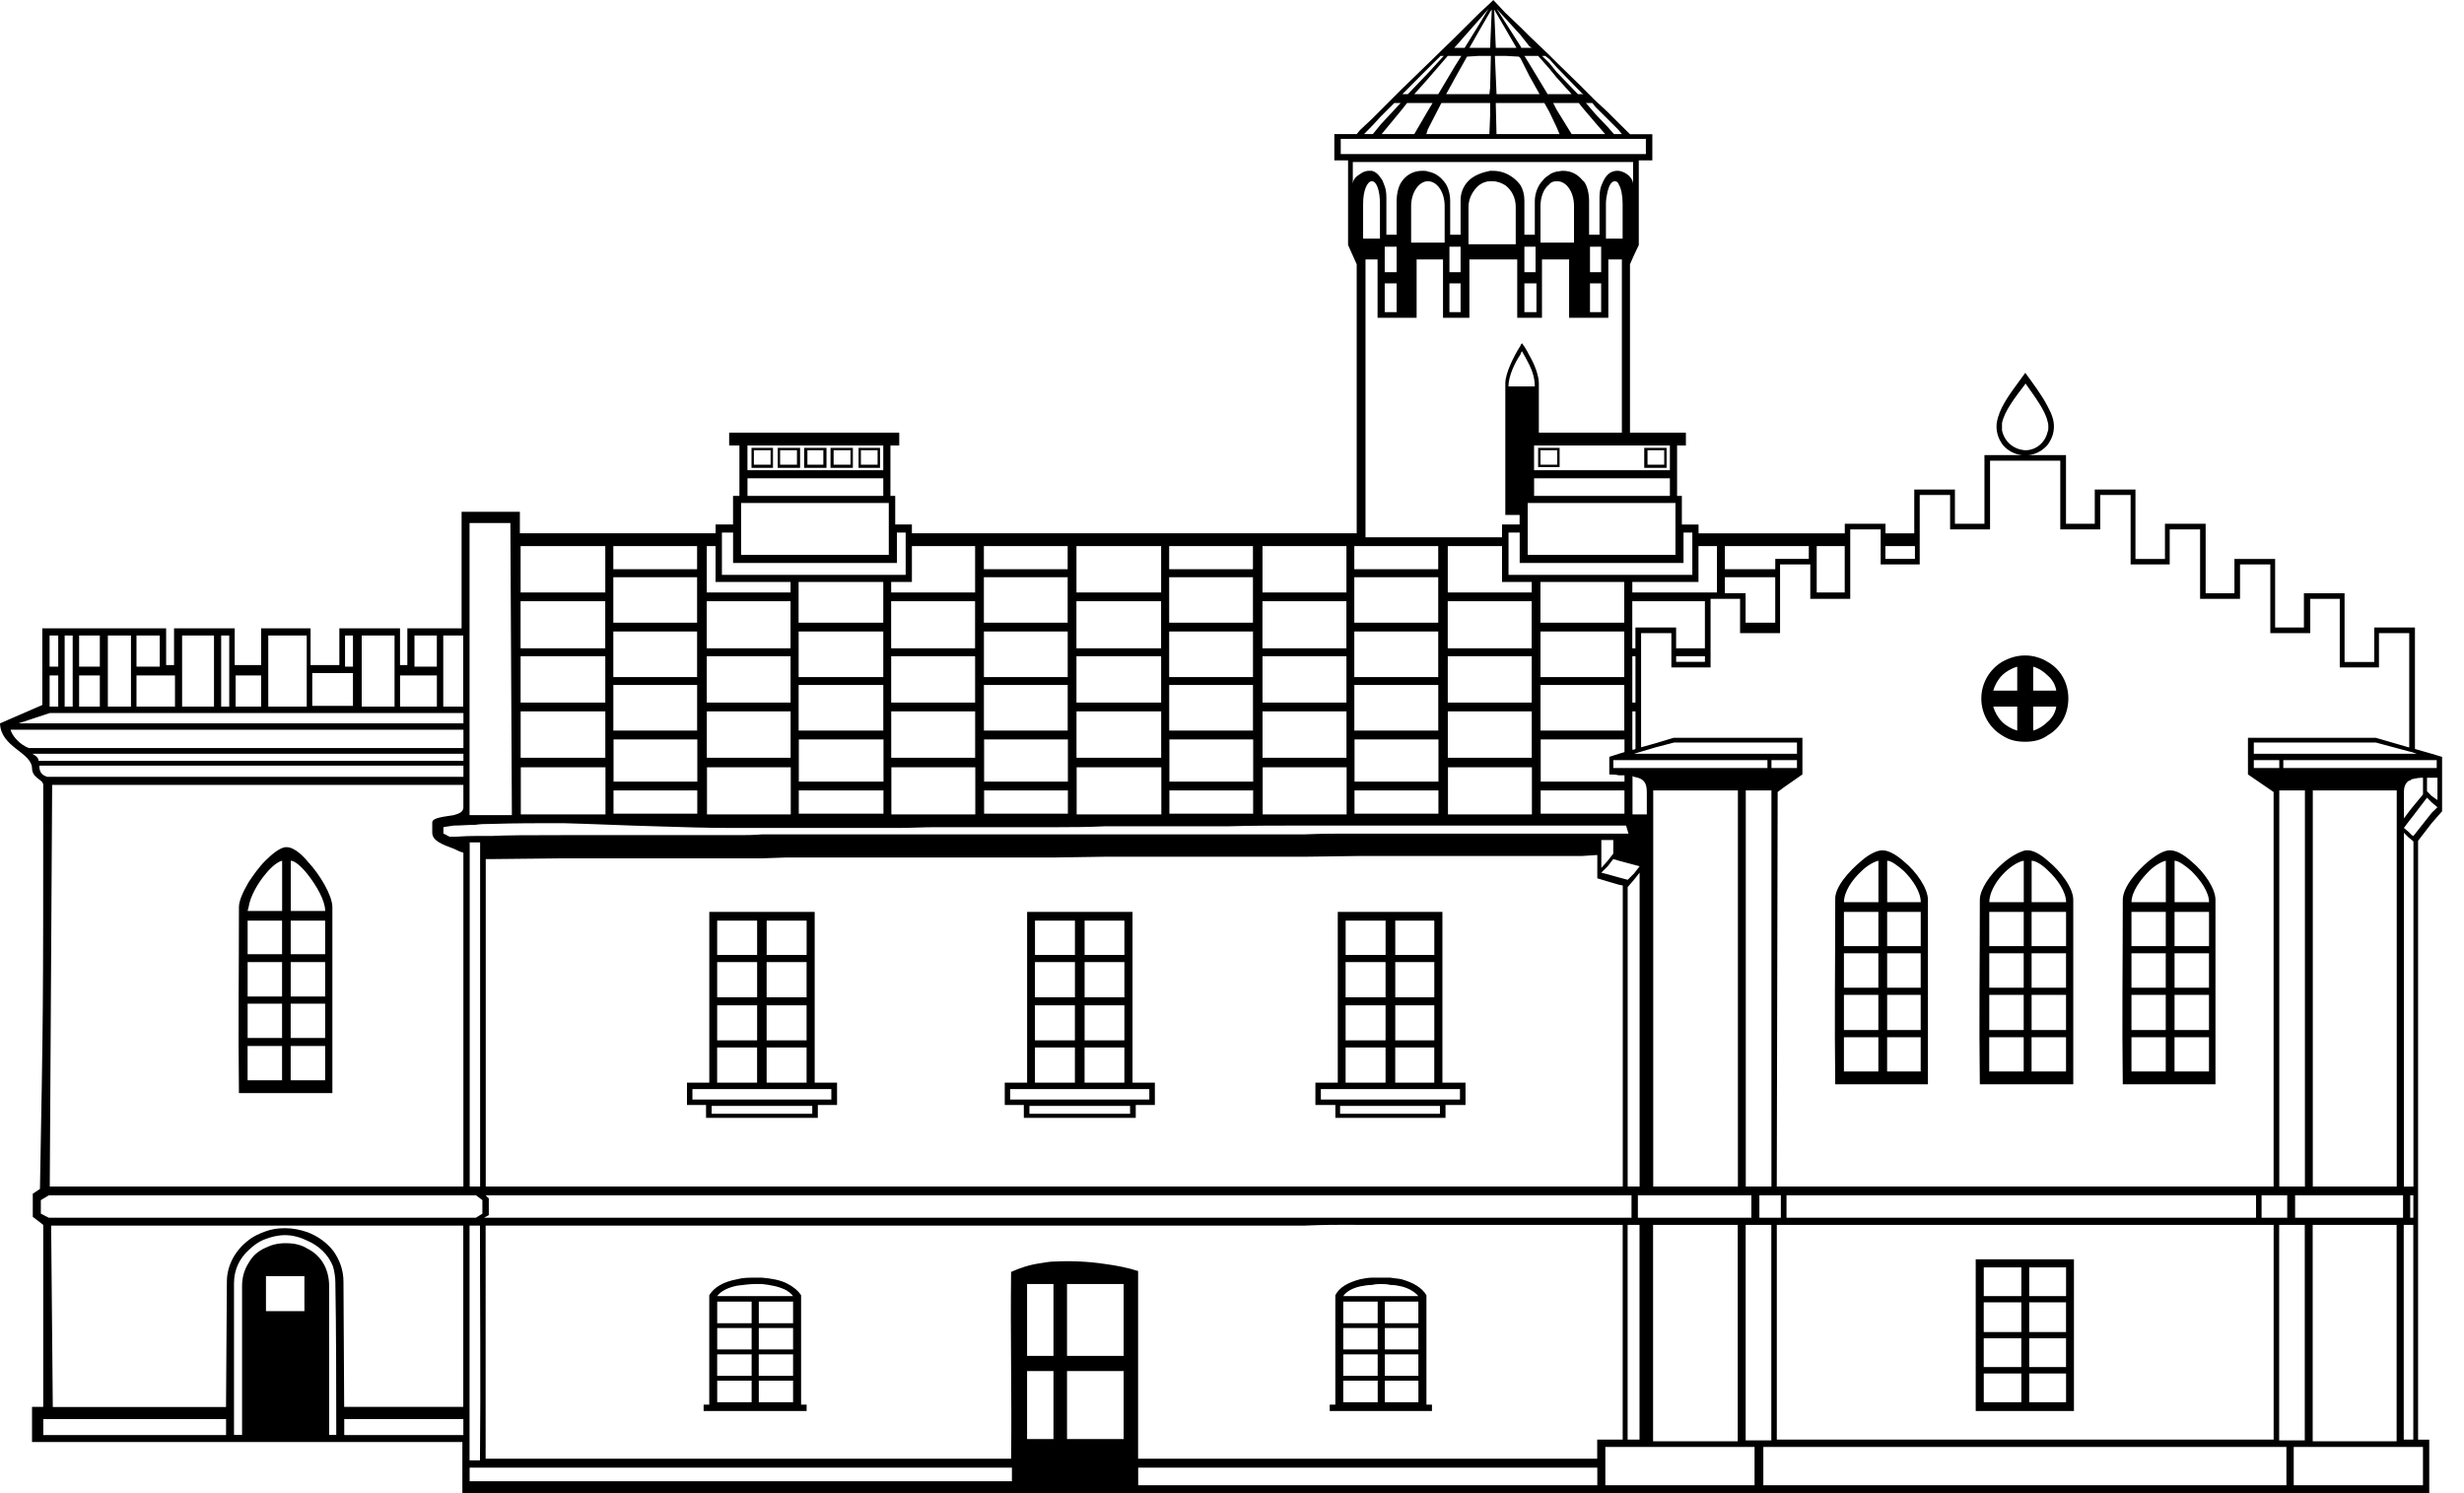 <svg width="66" height="40" viewBox="0 0 66 40" fill="none" xmlns="http://www.w3.org/2000/svg">
<path d="M40.002 0L39.914 0.084L39.614 0.363L38.971 1.002L38.245 1.709L37.538 2.396L37.239 2.695L36.983 2.951L36.748 3.186L36.428 3.486L36.34 3.593H35.741V4.296H36.109V6.564L36.34 7.079V14.286H34.931H32.879H29.585H28.255H27.872H25.005H24.426V14.05H24.063H23.979V13.284H23.851V11.934H24.063H24.087V11.591H24.063H23.272H22.546H21.839H21.068H20.405H19.743H19.531V11.934H19.743H19.806V13.284H19.743H19.635V14.05H19.168V14.286H17.563H15.079H13.925V13.711H13.155H12.727H12.364V16.833H12.149H11.402H10.911V17.816H10.823H10.715V16.833H10.116H9.35H9.09V17.816H8.918H8.319V16.833H8.236H7.637H7.102H6.994V17.816H6.654H6.287V16.833H6.032H5.305H4.662V17.816H4.45V16.833H3.955H3.592H3.189H2.394H1.839H1.456H1.133V18.886L0 19.378C0.021 20.019 0.837 20.148 0.858 20.575C0.858 20.853 1.158 20.877 1.158 21.026C1.158 27.251 1.156 27.124 1.07 31.851L0.878 31.979V32.597L1.158 32.813V37.688H0.858V38.63H1.457H1.841H2.396H3.19H3.593H3.957H5.306H6.033H6.656H7.103H7.638H8.237H8.92H9.351H10.117H10.824H11.403H12.15H12.385V40H12.729H13.156H15.081H17.564H19.744H20.407H21.07H21.84H22.547H23.273H24.064H25.006H27.873H28.256H29.586H32.88H34.932H36.43H36.749H36.984H37.24H37.539H38.246H38.973H39.616H39.915H40.322H40.73H40.965H41.5H41.692H42.375H42.738H43.062H43.361H43.764H44.343H45.413H47.102H47.402H47.789H49.051H49.861H50.995H53.626H54.249H54.848H57.563H58.697H60.921H61.392H63.061H64.514H64.598H65.069V38.567H64.77V32.813V31.787V22.524L65.133 22.053L65.413 21.733V20.747V20.276L65.133 20.192L64.686 20.064V16.81H64.598H64.514H63.596V17.733H63.061H62.801V15.892H61.883H61.712V16.81H61.392H60.941V14.974H60.921H59.851V15.892H59.08V14.031H58.697H57.99V14.974H57.563H57.2V13.113H56.11V14.031H55.339V12.191H54.848H54.333C54.547 12.169 54.72 12.065 54.848 11.915C54.955 11.766 55.016 11.613 55.016 11.42C55.016 11.249 54.955 11.082 54.848 10.889C54.698 10.59 54.463 10.286 54.249 9.987C54.035 10.286 53.776 10.61 53.626 10.909C53.541 11.08 53.478 11.271 53.478 11.42C53.478 11.613 53.541 11.763 53.626 11.891C53.755 12.062 53.947 12.169 54.161 12.191H53.626H53.155V14.031H52.364V13.113H51.275V14.287H50.995H50.504V14.031H49.861H49.414V14.287H49.051H47.789H47.402H47.102H45.497V14.051H45.413H45.05V13.285H44.922V11.935H45.158V11.592H44.343H43.764H43.66V7.08L43.764 6.845L43.896 6.565V4.297H44.259V3.595H43.764H43.66L43.359 3.296L43.059 2.997L42.735 2.697L42.373 2.334L41.69 1.667L41.498 1.475L40.963 0.964L40.727 0.729L40.32 0.341L40.001 0.002L40.002 0ZM39.87 0.236L39.614 0.663L39.231 1.282H38.971H38.952L38.971 1.262L39.614 0.535L39.87 0.236V0.236ZM40.086 0.236L40.321 0.491L40.728 0.938L40.964 1.238L41.028 1.282H40.964H40.748L40.728 1.238L40.321 0.599L40.087 0.236L40.086 0.236ZM39.958 0.256L39.914 1.282H39.614H39.359L39.614 0.834L39.913 0.319L39.957 0.256L39.958 0.256ZM40.022 0.256L40.321 0.767L40.62 1.282H40.321H40.066L40.022 0.256L40.022 0.256ZM38.588 1.497H38.672L38.245 1.964L37.71 2.523H37.562L38.245 1.837L38.588 1.497H38.588ZM38.78 1.497H38.971H39.143L38.971 1.773L38.524 2.523H38.245H37.882L38.245 2.116L38.78 1.497V1.497ZM39.614 1.497H39.914H39.934L39.914 2.352L39.894 2.523H39.614H38.971H38.736L38.971 2.096L39.295 1.517L39.614 1.497L39.614 1.497ZM40.042 1.497H40.321L40.684 1.517L40.728 1.561L40.964 2.032L41.239 2.523H40.964H40.728H40.321H40.086L40.042 1.497V1.497ZM40.832 1.497H40.964H41.2L41.499 1.837L41.691 2.072L42.098 2.523H41.691H41.499H41.455L40.964 1.709L40.832 1.497H40.832ZM41.303 1.497H41.391L41.499 1.581L41.691 1.797L42.373 2.499L42.418 2.523H42.374H42.266L41.691 1.925L41.5 1.689L41.304 1.497L41.303 1.497ZM37.346 2.759H37.518L37.239 3.058L36.983 3.334L36.772 3.593H36.748H36.536L36.748 3.378L36.983 3.122L37.239 2.867L37.346 2.759L37.346 2.759ZM37.69 2.759H38.245H38.373L38.245 2.971L37.882 3.593H37.538H37.239H37.007L37.239 3.314L37.538 2.951L37.69 2.759V2.759ZM38.608 2.759H38.971H39.614H39.914V3.098L39.894 3.593H39.614H38.971H38.245H38.205L38.245 3.466L38.608 2.759H38.608ZM40.065 2.759H40.321H40.728H40.964H41.367L41.499 2.995L41.691 3.398L41.774 3.593H41.691H41.499H40.964H40.728H40.321H40.085L40.065 2.759H40.065ZM41.603 2.759H41.691H42.289L42.373 2.867L42.737 3.294L42.996 3.593H42.737H42.373H42.098L41.691 2.931L41.603 2.759L41.603 2.759ZM42.481 2.759H42.653L42.737 2.867L43.06 3.186L43.359 3.486L43.443 3.593H43.359H43.232L43.06 3.398L42.737 3.058L42.481 2.759L42.481 2.759ZM35.913 3.721H36.428H36.748H36.983H37.239H37.538H38.245H38.971H39.614H39.914H40.321H40.728H40.964H41.499H41.691H42.373H42.737H43.06H43.359H43.763H44.086V4.128H43.763H43.359H43.06H42.737H42.373H41.691H41.499H40.964H40.728H40.321H39.914H39.614H38.971H38.245H37.538H37.239H36.983H36.748H36.428H35.913V3.721ZM36.236 4.34H36.428H36.748H36.983H37.239H37.538H38.245H38.971H39.614H39.914H40.321H40.728H40.964H41.499H41.691H42.373H42.737H43.06H43.359H43.743V4.939C43.743 4.747 43.531 4.597 43.359 4.576H43.316C43.209 4.576 43.124 4.619 43.06 4.683C42.996 4.748 42.951 4.832 42.908 4.939C42.865 5.025 42.844 5.154 42.844 5.282V6.289H42.737H42.565V5.39C42.565 5.198 42.523 5.003 42.437 4.875L42.373 4.811C42.245 4.662 42.076 4.576 41.862 4.576C41.798 4.576 41.755 4.596 41.691 4.596C41.626 4.617 41.542 4.641 41.499 4.683C41.435 4.726 41.37 4.767 41.327 4.831C41.199 4.96 41.111 5.176 41.111 5.39V6.289H40.964H40.832V5.366C40.832 5.216 40.792 5.07 40.728 4.963C40.621 4.813 40.471 4.704 40.321 4.64C40.214 4.597 40.106 4.576 39.978 4.576H39.914C39.807 4.597 39.721 4.621 39.614 4.664C39.336 4.77 39.123 5.024 39.123 5.366V6.289H38.971H38.844V5.39C38.844 5.176 38.78 4.96 38.652 4.831C38.545 4.703 38.395 4.617 38.245 4.596C38.202 4.574 38.161 4.576 38.097 4.576C37.862 4.576 37.666 4.683 37.538 4.875C37.453 5.003 37.41 5.198 37.41 5.39V6.289H37.239H37.135V5.282C37.135 5.154 37.114 5.025 37.071 4.939C37.05 4.875 37.026 4.81 36.983 4.767C36.919 4.66 36.833 4.597 36.748 4.576H36.664C36.599 4.576 36.514 4.599 36.428 4.664C36.321 4.728 36.236 4.811 36.236 4.939V4.34L36.236 4.34ZM36.748 4.855C36.876 4.855 36.963 5.112 36.963 5.454V6.392H36.748H36.512V5.454C36.512 5.112 36.619 4.855 36.747 4.855L36.748 4.855ZM38.245 4.855C38.502 4.855 38.696 5.154 38.696 5.518V6.5H38.245H37.798V5.518C37.798 5.154 38.01 4.855 38.245 4.855ZM39.914 4.855H39.978C40.106 4.855 40.214 4.899 40.321 4.963C40.492 5.091 40.6 5.303 40.6 5.538V6.544H40.321H39.914H39.614H39.335V5.538C39.335 5.303 39.465 5.091 39.614 4.963C39.7 4.899 39.807 4.855 39.914 4.855L39.914 4.855ZM41.69 4.855H41.71C41.967 4.855 42.161 5.154 42.161 5.518V6.5H41.69H41.499H41.263V5.518C41.263 5.283 41.349 5.046 41.499 4.939C41.542 4.875 41.626 4.855 41.69 4.855L41.69 4.855ZM43.252 4.855C43.294 4.855 43.338 4.875 43.359 4.939C43.424 5.046 43.463 5.24 43.463 5.454V6.392H43.359H43.06H43.016V5.454C43.016 5.347 43.039 5.216 43.06 5.131C43.103 4.96 43.166 4.855 43.252 4.855L43.252 4.855ZM37.091 6.608H37.239H37.41V7.291H37.239H37.091V6.608ZM38.824 6.608H38.971H39.123V7.291H38.971H38.824V6.608ZM40.832 6.608H40.964H41.131V7.291H40.964H40.832V6.608ZM42.589 6.608H42.736H42.888V7.291H42.736H42.589V6.608ZM36.576 6.951H36.748H36.899V8.513H36.983H37.239H37.538H37.945V6.951H38.245H38.652V8.513H38.971H39.359V6.951H39.614H39.914H40.321H40.64V8.513H40.728H40.964H41.303V6.951H41.499H41.691H42.03V8.513H42.373H42.737H43.06H43.08V6.951H43.359H43.443V11.591H43.359H43.06H42.737H42.373H41.69H41.499H41.219V10.265C41.219 10.073 41.114 9.775 40.964 9.519C40.9 9.39 40.832 9.281 40.768 9.195C40.747 9.217 40.728 9.238 40.728 9.259C40.536 9.559 40.321 10.009 40.321 10.265V13.795H40.704V14.05H40.321H40.233V14.394H39.914H39.614H38.971H38.245H37.538H37.239H36.983H36.747H36.576V6.951L36.576 6.951ZM37.091 7.59H37.239H37.41V8.361H37.239H37.091V7.59V7.59ZM38.824 7.59H38.971H39.123V8.361H38.971H38.824V7.59V7.59ZM40.832 7.59H40.964H41.155V8.361H40.964H40.832V7.59V7.59ZM42.589 7.59H42.736H42.888V8.361H42.736H42.589V7.59V7.59ZM40.768 9.411C40.832 9.518 40.9 9.646 40.964 9.774C41.049 9.945 41.111 10.139 41.111 10.353H40.964H40.728H40.405C40.405 10.075 40.578 9.709 40.728 9.495C40.728 9.473 40.747 9.432 40.768 9.411L40.768 9.411ZM54.248 10.265C54.504 10.629 54.782 10.992 54.846 11.291C54.868 11.356 54.866 11.4 54.866 11.443C54.866 11.486 54.868 11.528 54.846 11.571C54.782 11.849 54.547 12.062 54.248 12.062C53.927 12.041 53.689 11.826 53.625 11.527V11.443V11.335C53.689 11.015 53.969 10.653 54.248 10.289V10.265ZM20.021 11.934H20.404H21.067H21.838H22.545H23.271H23.659V12.597H23.271H22.545H21.838H21.067H20.404H20.021V11.934ZM41.091 11.934H41.499H41.69H42.373H42.736H43.06H43.359H43.763H44.341H44.729V12.597H44.341H43.763H43.359H43.06H42.736H42.373H41.69H41.499H41.091V11.934ZM20.13 11.998V12.533H20.405H20.705V11.998H20.405H20.13ZM20.832 11.998V12.533H21.068H21.431V11.998H21.068H20.832ZM21.539 11.998V12.533H21.839H22.138V11.998H21.839H21.539ZM22.246 11.998V12.533H22.545H22.845V11.998H22.545H22.246ZM22.997 11.998V12.533H23.272H23.572V11.998H23.272H22.997ZM41.2 11.998V12.513H41.499H41.691H41.775V11.998H41.691H41.499H41.2ZM44.042 11.998V12.533H44.342H44.641V11.998H44.342H44.042ZM20.193 12.062H20.405H20.641V12.449H20.405H20.193V12.062ZM20.896 12.062H21.068H21.347V12.449H21.068H20.896V12.062ZM21.627 12.062H21.838H22.054V12.449H21.838H21.627V12.062ZM22.329 12.062H22.545H22.781V12.449H22.545H22.329V12.062ZM23.06 12.062H23.272H23.507V12.449H23.272H23.06V12.062ZM41.263 12.062H41.499H41.69H41.71V12.449H41.69H41.499H41.263V12.062ZM44.13 12.062H44.342H44.577V12.449H44.342H44.13V12.062ZM53.305 12.341H53.625H54.248H54.846H55.186V14.182H56.256V13.26H57.07V15.12H57.562H58.117V14.182H58.696H58.931V16.043H60.001V15.12H60.812V16.961H60.919H61.391H61.882V16.043H62.672V17.879H63.059H63.722V16.961H64.513H64.533V20.019H64.513L63.635 19.764H63.059H61.391H60.919H60.213V20.746L60.9 21.217V31.786H58.696H57.562H54.847H54.248H53.625H50.993H49.86H49.049H47.787H47.592L47.616 21.217L47.787 21.089L48.279 20.746V19.764H47.787H47.4H47.101H45.412H44.833L44.342 19.912L43.958 20.019V16.961H44.342H44.769V17.879H45.412H45.819V16.043H46.609V16.961H47.101H47.4H47.68V15.12H47.787H48.49V16.043H49.049H49.56V14.182H49.86H50.375V15.12H50.993H51.421V13.26H52.235V14.182H53.305V12.341L53.305 12.341ZM20.022 12.813H20.405H21.068H21.838H22.545H23.272H23.659V13.284H23.272H22.545H21.838H21.068H20.405H20.022V12.813ZM41.092 12.813H41.499H41.691H42.374H42.737H43.06H43.36H43.763H44.342H44.729V13.284H44.342H43.763H43.36H43.06H42.737H42.374H41.691H41.499H41.092V12.813ZM19.851 13.475H20.406H21.068H21.839H22.546H23.272H23.807V14.865H23.272H22.546H21.839H21.068H20.406H19.851V13.475ZM40.921 13.475H40.965H41.5H41.691H42.374H42.737H43.061H43.36H43.764H44.343H44.878V14.865H44.343H43.764H43.36H43.061H42.737H42.374H41.691H41.5H40.965H40.921V13.475ZM12.577 14.011H12.729H13.156H13.671L13.711 21.836H13.156H12.729H12.577V14.011H12.577ZM19.337 14.266H19.636V15.081H19.744H20.407H21.069H21.84H22.547H23.273H24.024V14.266H24.064H24.259V15.4H24.064H23.273H22.547H21.84H21.069H20.407H19.744H19.337V14.266H19.337ZM40.407 14.266H40.706V15.081H40.73H40.966H41.501H41.692H42.375H42.738H43.062H43.361H43.764H44.343H45.094V14.266H45.33V15.4H44.343H43.764H43.361H43.062H42.738H42.375H41.692H41.501H40.966H40.73H40.407V14.266H40.407ZM13.945 14.629H15.079H16.213V15.871H15.079H13.945V14.629ZM16.428 14.629H17.562H18.672V15.248H17.562H16.428V14.629ZM18.932 14.629H19.167V15.591H19.742H20.405H21.068H21.176V15.871H21.068H20.405H19.742H18.932V14.629V14.629ZM24.426 14.629H25.005H26.119V15.871H25.005H24.062H23.871V15.591H24.062H24.426V14.629V14.629ZM26.354 14.629H27.872H28.255H28.598V15.248H28.255H27.872H26.354V14.629ZM28.834 14.629H29.584H31.102V15.871H29.584H28.834V14.629ZM31.317 14.629H32.879H33.561V15.248H32.879H31.317V14.629ZM33.817 14.629H34.931H36.065V15.871H34.931H33.817V14.629ZM36.276 14.629H36.428H36.747H36.983H37.238H37.538H38.245H38.524V15.248H38.245H37.538H37.238H36.983H36.747H36.428H36.276V14.629ZM38.78 14.629H38.971H39.614H39.914H40.233V15.591H40.321H40.728H40.964H41.028V15.871H40.964H40.728H40.321H39.914H39.614H38.971H38.78V14.629V14.629ZM45.495 14.629H45.99V15.871H45.411H44.342H43.763H43.723V15.591H43.763H44.342H45.411H45.495V14.629L45.495 14.629ZM46.202 14.629H47.1H47.4H47.787H48.45V14.972H47.787H47.552V15.248H47.4H47.1H46.202V14.629L46.202 14.629ZM48.662 14.629H49.049H49.412V15.871H49.049H48.662V14.629ZM50.502 14.629H50.993H51.293V14.972H50.993H50.502V14.629ZM16.428 15.463H17.562H18.672V16.681H17.562H16.428V15.463V15.463ZM26.354 15.463H27.871H28.254H28.598V16.681H28.254H27.871H26.354V15.463V15.463ZM31.317 15.463H32.878H33.561V16.681H32.878H31.317V15.463V15.463ZM36.276 15.463H36.428H36.747H36.983H37.238H37.538H38.244H38.524V16.681H38.244H37.538H37.238H36.983H36.747H36.428H36.276V15.463V15.463ZM46.202 15.463H47.1H47.4H47.551V16.681H47.4H47.1H46.757V15.891H46.609H46.202V15.463V15.463ZM21.391 15.591H21.838H22.544H23.271H23.659V16.681H23.271H22.544H21.838H21.391V15.591V15.591ZM41.262 15.591H41.498H41.69H42.372H42.736H43.059H43.358H43.506V16.681H43.358H43.059H42.736H42.372H41.69H41.498H41.262V15.591V15.591ZM13.944 16.106H15.078H16.212V17.368H15.078H13.944V16.106V16.106ZM18.931 16.106H19.742H20.405H21.067H21.175V17.368H21.067H20.405H19.742H18.931V16.106V16.106ZM23.87 16.106H24.062H25.004H26.118V17.368H25.004H24.062H23.87V16.106V16.106ZM28.833 16.106H29.584H31.101V17.368H29.584H28.833V16.106V16.106ZM33.816 16.106H34.93H36.064V17.368H34.93H33.816V16.106V16.106ZM38.779 16.106H38.971H39.614H39.913H40.32H40.728H40.963H41.027V17.368H40.963H40.728H40.32H39.913H39.614H38.971H38.779V16.106V16.106ZM43.722 16.106H43.762H44.341H45.411H45.667V17.368H45.411H44.896V16.809H44.341H43.806V17.368H43.762H43.722V16.106H43.722ZM16.428 16.917H17.562H18.672V18.139H17.562H16.428V16.917ZM21.392 16.917H21.839H22.545H23.272H23.659V18.139H23.272H22.545H21.839H21.392V16.917ZM26.355 16.917H27.872H28.255H28.599V18.139H28.255H27.872H26.355V16.917ZM31.317 16.917H32.879H33.562V18.139H32.879H31.317V16.917ZM36.276 16.917H36.428H36.748H36.983H37.239H37.538H38.245H38.524V18.139H38.245H37.538H37.239H36.983H36.748H36.428H36.276V16.917ZM41.263 16.917H41.499H41.691H42.373H42.737H43.06H43.36H43.507V18.139H43.36H43.06H42.737H42.373H41.691H41.499H41.263V16.917ZM1.328 17.024H1.456H1.56V17.859H1.456H1.328V17.024ZM1.732 17.024H1.839H1.947V18.929H1.839H1.732V17.024ZM2.119 17.024H2.394H2.674V17.859H2.394H2.119V17.024V17.024ZM2.889 17.024H3.189H3.508V18.929H3.189H2.889V17.024ZM3.656 17.024H3.956H4.279V17.859H3.956H3.656V17.024ZM4.878 17.024H5.305H5.732V18.929H5.305H4.878V17.024ZM5.924 17.024H6.032H6.14V18.929H6.032H5.924V17.024ZM7.186 17.024H7.637H8.216V18.929H7.637H7.186V17.024V17.024ZM9.242 17.024H9.35H9.454V17.859H9.35H9.242V17.024ZM9.689 17.024H10.116H10.568V18.929H10.116H9.689V17.024ZM11.102 17.024H11.402H11.701V17.859H11.402H11.102V17.024ZM11.873 17.024H12.149H12.408V18.929H12.149H11.873V17.024ZM54.248 17.559C54.013 17.559 53.818 17.624 53.626 17.731C53.305 17.924 53.071 18.286 53.071 18.713C53.071 19.141 53.305 19.507 53.626 19.7C53.818 19.828 54.013 19.871 54.248 19.871C54.462 19.871 54.676 19.828 54.847 19.7C55.19 19.507 55.402 19.141 55.402 18.713C55.402 18.286 55.19 17.924 54.847 17.731C54.676 17.624 54.462 17.559 54.248 17.559ZM13.945 17.579H15.079H16.213V18.821H15.079H13.945V17.579ZM18.932 17.579H19.743H20.406H21.069H21.176V18.821H21.069H20.406H19.743H18.932V17.579ZM23.871 17.579H24.063H25.005H26.119V18.821H25.005H24.063H23.871V17.579ZM28.834 17.579H29.585H31.102V18.821H29.585H28.834V17.579ZM33.817 17.579H34.931H36.065V18.821H34.931H33.817V17.579ZM38.78 17.579H38.972H39.615H39.914H40.322H40.729H40.964H41.028V18.821H40.964H40.729H40.322H39.914H39.615H38.972H38.78V17.579ZM43.723 17.579H43.763H43.807V18.821H43.763H43.723V17.579ZM44.897 17.579H45.412H45.668V17.731H45.412H44.897V17.579ZM54.033 17.859V18.502H53.625H53.39C53.432 18.352 53.518 18.201 53.625 18.095C53.732 17.988 53.883 17.902 54.033 17.859V17.859ZM54.46 17.859C54.61 17.902 54.74 17.988 54.847 18.095C54.975 18.201 55.057 18.352 55.079 18.502H54.847H54.46V17.859V17.859ZM8.364 18.031H8.919H9.35H9.454V18.909H9.35H8.919H8.364V18.031ZM1.329 18.095H1.457H1.56V18.929H1.457H1.329V18.095ZM2.119 18.095H2.395H2.674V18.929H2.395H2.119V18.095ZM3.656 18.095H3.956H4.687V18.929H3.956H3.656V18.095ZM6.312 18.095H6.655H6.994V18.929H6.655H6.312V18.095ZM10.716 18.095H10.823H11.402H11.702V18.929H11.402H10.823H10.716V18.095ZM16.429 18.35H17.563H18.673V19.572H17.563H16.429V18.35ZM21.392 18.35H21.839H22.546H23.273H23.66V19.572H23.273H22.546H21.839H21.392V18.35ZM26.355 18.35H27.872H28.256H28.599V19.572H28.256H27.872H26.355V18.35ZM31.318 18.35H32.88H33.562V19.572H32.88H31.318V18.35ZM36.277 18.35H36.429H36.748H36.984H37.239H37.539H38.246H38.525V19.572H38.246H37.539H37.239H36.984H36.748H36.429H36.277V18.35ZM41.264 18.35H41.5H41.691H42.374H42.737H43.061H43.36H43.508V19.572H43.36H43.061H42.737H42.374H41.691H41.5H41.264V18.35ZM53.39 18.929H53.626H54.033V19.572C53.883 19.529 53.733 19.443 53.626 19.336C53.519 19.229 53.433 19.079 53.39 18.929V18.929ZM54.46 18.929H54.847H55.079C55.057 19.079 54.976 19.229 54.847 19.336C54.74 19.443 54.61 19.529 54.46 19.572V18.929V18.929ZM13.946 19.057H15.08H16.214V20.299H15.08H13.946V19.057ZM18.933 19.057H19.744H20.406H21.069H21.177V20.299H21.069H20.406H19.744H18.933V19.057ZM23.872 19.057H24.064H25.006H26.12V20.299H25.006H24.064H23.872V19.057ZM28.835 19.057H29.586H31.103V20.299H29.586H28.835V19.057ZM33.818 19.057H34.932H36.066V20.299H34.932H33.818V19.057ZM38.781 19.057H38.973H39.615H39.915H40.322H40.73H40.965H41.029V20.299H40.965H40.73H40.322H39.915H39.615H38.973H38.781V19.057ZM43.724 19.057H43.764H43.808V20.063L43.764 20.083H43.724V19.057V19.057ZM1.333 19.102H1.461H1.844H2.399H3.194H3.597H3.961H5.31H6.037H6.66H7.107H7.642H8.241H8.924H9.355H10.121H10.828H11.407H12.154H12.413V19.377H12.154H11.407H10.828H10.121H9.355H8.924H8.241H7.642H7.107H6.66H6.037H5.31H3.961H3.597H3.194H2.399H1.844H1.461H0.499L1.333 19.102V19.102ZM0.283 19.549H1.461H1.844H2.399H3.194H3.597H3.961H5.31H6.037H6.66H7.107H7.642H8.241H8.924H9.355H10.121H10.828H11.407H12.154H12.413V20.04H12.154H11.407H10.828H10.121H9.355H8.924H8.241H7.642H7.107H6.66H6.037H5.31H3.961H3.597H3.194H2.399H1.844H1.461H0.774C0.539 19.954 0.326 19.72 0.283 19.549L0.283 19.549ZM16.434 19.808H17.568H18.678V20.938H17.568H16.434V19.808ZM21.397 19.808H21.845H22.551H23.278H23.665V20.938H23.278H22.551H21.845H21.397V19.808ZM26.36 19.808H27.878H28.261H28.604V20.938H28.261H27.878H26.36V19.808ZM31.323 19.808H32.885H33.567V20.938H32.885H31.323V19.808V19.808ZM36.282 19.808H36.434H36.754H36.989H37.245H37.544H38.251H38.53V20.938H38.251H37.544H37.245H36.989H36.754H36.434H36.282V19.808ZM41.269 19.808H41.505H41.696H42.379H42.742H43.066H43.365H43.513V20.148L43.365 20.192L43.106 20.275V20.747C43.191 20.747 43.28 20.749 43.365 20.77H43.513V20.938H43.365H43.066H42.742H42.379H41.696H41.505H41.269V19.808V19.808ZM44.839 19.892H45.418H47.107H47.406H47.793H48.133V20.192H47.793H47.406H47.107H45.418H44.348H43.769L44.348 20.02L44.839 19.892ZM60.37 19.892H60.925H61.396H63.065H63.64L64.519 20.128L64.602 20.148L64.734 20.192H64.602H64.519H63.065H61.396H60.925H60.37V19.892ZM0.862 20.192H1.461H1.845H2.4H3.194H3.598H3.961H5.31H6.037H6.66H7.107H7.642H8.241H8.924H9.355H10.122H10.828H11.407H12.154H12.413V20.383H12.154H11.407H10.828H10.122H9.355H8.924H8.241H7.642H7.107H6.66H6.037H5.31H3.961H3.598H3.194H2.4H1.845H1.461H1.034C1.034 20.298 0.948 20.234 0.862 20.192H0.862ZM43.214 20.363H43.365H43.769H44.347H45.417H47.106H47.342V20.575H47.106H45.417H44.347H43.769H43.365H43.214V20.363ZM47.45 20.363H47.793H48.133V20.575H47.793H47.45V20.363ZM60.37 20.363H60.925H61.052V20.575H60.925H60.37V20.363ZM61.16 20.363H61.396H63.065H64.518H64.602H65.137H65.269V20.575H65.137H64.602H64.518H63.065H61.396H61.16V20.363ZM1.053 20.511H1.461H1.844H2.399H3.193H3.597H3.96H5.31H6.036H6.659H7.106H7.641H8.24H8.923H9.354H10.121H10.828H11.406H12.153H12.413V20.81H12.153H11.406H10.828H10.121H9.354H8.923H8.24H7.641H7.106H6.659H6.036H5.31H3.96H3.597H3.193H2.399H1.844H1.461H1.265C1.137 20.768 1.053 20.703 1.053 20.511H1.053ZM13.95 20.555H15.084H16.218V21.817H15.084H13.95V20.555ZM18.937 20.555H19.748H20.41H21.073H21.181V21.817H21.073H20.41H19.748H18.937V20.555ZM23.876 20.555H24.068H25.01H26.124V21.817H25.01H24.068H23.876V20.555ZM28.839 20.555H29.59H31.107V21.817H29.59H28.839V20.555ZM33.822 20.555H34.936H36.07V21.817H34.936H33.822V20.555ZM38.785 20.555H38.977H39.619H39.919H40.326H40.733H40.969H41.033V21.817H40.969H40.733H40.326H39.919H39.619H38.977H38.785V20.555ZM43.728 20.791C43.749 20.791 43.747 20.81 43.768 20.81C44.025 20.853 44.111 20.961 44.111 21.218V21.817H43.768H43.728V20.791V20.791ZM64.902 20.834V21.282L64.602 21.645L64.518 21.753L64.391 21.924V21.218C64.391 21.068 64.433 20.982 64.518 20.918C64.54 20.918 64.581 20.896 64.602 20.874C64.688 20.853 64.795 20.834 64.902 20.834V20.834ZM65.009 20.834H65.137H65.289V21.433L65.137 21.326L65.009 21.198V20.834V20.834ZM1.397 21.026H1.46H1.844H2.399H3.193H3.597H3.96H5.309H6.036H6.659H7.106H7.641H8.24H8.923H9.354H10.121H10.827H11.406H12.153H12.412V21.625C12.412 21.753 12.303 21.794 12.153 21.837C11.896 21.879 11.578 21.904 11.578 22.032V22.308C11.578 22.522 11.854 22.628 12.153 22.735C12.239 22.778 12.327 22.821 12.412 22.843V31.786H12.153H11.406H10.827H10.121H9.354H8.923H8.24H7.641H7.106H6.659H6.036H5.309H3.96H3.597H3.193H2.399H1.844H1.46H1.333L1.397 21.026V21.026ZM16.433 21.174H17.567H18.677V21.797H17.567H16.433V21.174ZM21.396 21.174H21.844H22.55H23.277H23.664V21.797H23.277H22.55H21.844H21.396V21.174ZM26.36 21.174H27.877H28.26H28.604V21.797H28.26H27.877H26.36V21.174ZM31.323 21.174H32.884H33.566V21.797H32.884H31.323V21.174ZM36.281 21.174H36.433H36.753H36.988H37.244H37.543H38.25H38.529V21.797H38.25H37.543H37.244H36.988H36.753H36.433H36.281V21.174ZM41.268 21.174H41.504H41.696H42.378H42.742H43.065H43.364H43.512V21.797H43.364H43.065H42.742H42.378H41.696H41.504H41.268V21.174ZM44.283 21.174H44.347H45.417H46.551V31.786H45.417H44.347H44.283V21.174ZM46.762 21.174H47.106H47.405H47.449V31.786H47.405H47.106H46.762V21.174ZM61.052 21.174H61.395H61.739V31.786H61.395H61.052V21.174ZM61.95 21.174H63.064H64.198V31.786H63.064H61.95V21.174ZM65.009 21.369L65.136 21.497L65.288 21.625L65.136 21.773L64.645 22.395L64.601 22.372L64.518 22.288L64.39 22.18L64.518 22.008L64.601 21.904L65.009 21.369L65.009 21.369ZM15.084 22.052C15.918 22.073 16.733 22.115 17.567 22.136C18.252 22.157 18.915 22.18 19.599 22.18H19.747H20.41H21.073H21.843H22.55H23.277H24.067C24.388 22.18 24.689 22.16 25.009 22.16H27.876H28.26C28.688 22.16 29.14 22.157 29.589 22.136H32.883C33.568 22.115 34.251 22.116 34.935 22.116H36.433H36.752H36.988H37.243H37.543H38.249H38.976H39.619H39.918H40.326H40.733H40.968H41.504H41.695H42.378H42.741H43.065H43.364H43.556L43.62 22.332H43.364H43.065H42.741H42.378H41.695H41.504H40.968H40.733H40.326H39.918H39.619H38.976H38.249H37.543H37.243H36.988H36.752H36.433C35.919 22.332 35.427 22.33 34.935 22.352H32.883H29.589H28.26H27.876H25.009H24.067H23.277H22.55H21.843H21.073H20.41C20.175 22.373 19.961 22.372 19.747 22.372H17.567H15.084C14.164 22.372 13.566 22.374 13.159 22.395H12.732C12.411 22.395 12.281 22.416 12.153 22.416H12.049C11.985 22.394 11.942 22.353 11.877 22.332V22.16C11.963 22.139 12.046 22.137 12.153 22.116C12.345 22.116 12.539 22.096 12.732 22.096C12.86 22.075 13.009 22.072 13.159 22.072C13.801 22.051 14.442 22.052 15.084 22.052L15.084 22.052ZM64.39 22.308L64.518 22.436L64.602 22.503L64.646 22.543V31.787H64.602H64.518H64.39V22.308V22.308ZM42.893 22.503H43.065H43.213V22.867L43.065 23.058L42.893 23.25V22.503ZM12.581 22.567H12.732H12.86V31.786H12.732H12.581V22.567ZM7.642 22.695C7.492 22.716 7.299 22.866 7.107 23.058C6.935 23.229 6.788 23.441 6.659 23.633C6.51 23.89 6.4 24.129 6.4 24.3C6.4 26.011 6.379 27.55 6.4 29.283H6.659H7.107H7.642H8.241H8.903V24.3C8.903 24.001 8.583 23.442 8.241 23.078C8.048 22.843 7.835 22.695 7.686 22.695H7.642L7.642 22.695ZM50.423 22.779C50.273 22.779 50.057 22.887 49.864 23.058C49.501 23.358 49.136 23.784 49.158 24.104C49.158 25.816 49.136 27.315 49.158 29.047H49.864H50.998H51.641V24.104C51.641 23.805 51.34 23.356 50.998 23.078C50.784 22.886 50.573 22.779 50.423 22.779ZM54.252 22.779C54.081 22.822 53.843 22.95 53.63 23.142C53.309 23.42 53.031 23.826 53.031 24.104C53.031 25.816 53.009 27.315 53.031 29.047H53.63H54.252H54.851H55.534V24.104C55.534 23.784 55.194 23.336 54.851 23.058C54.659 22.887 54.466 22.779 54.316 22.779H54.252ZM58.121 22.779C57.971 22.779 57.78 22.887 57.566 23.058C57.203 23.358 56.86 23.784 56.86 24.104C56.86 25.816 56.838 27.315 56.86 29.047H57.566H58.7H59.343V24.104C59.343 23.805 59.042 23.356 58.7 23.078C58.486 22.886 58.292 22.779 58.121 22.779ZM42.741 22.907H42.785V23.529L43.064 23.613L43.364 23.701L43.467 23.721V31.786H43.364H43.064H42.785H42.741H42.377H41.694H41.503H40.968H40.732H40.325H39.918H39.618H38.975H38.249H37.542H37.243H36.987H36.752H36.432H34.935H32.883H29.589H28.259H27.876H25.009H24.067H23.276H22.549H21.843H21.072H20.409H19.747H17.567H15.083H13.159H13.011V23.014H13.159L15.083 22.994H17.567H19.747H20.409L21.072 22.971H21.843H22.549H23.276H24.067H25.009H27.876H28.259L29.589 22.951H32.883H34.935L36.432 22.931H36.752H36.987H37.243H37.542H38.249H38.975H39.618H39.918H40.325H40.732H40.968H41.503H41.694H42.377L42.741 22.907V22.907ZM43.212 23.014L43.364 23.058L43.767 23.166L43.919 23.206L43.767 23.402L43.599 23.569L43.364 23.506L43.064 23.422L42.892 23.378L43.064 23.206L43.212 23.014L43.212 23.014ZM7.557 23.058V24.404H7.106H6.659H6.635C6.635 24.361 6.659 24.321 6.659 24.3C6.701 24.022 6.892 23.678 7.106 23.422C7.277 23.208 7.45 23.08 7.557 23.058V23.058ZM7.789 23.058C7.896 23.058 8.069 23.208 8.24 23.422C8.475 23.721 8.711 24.126 8.711 24.404H8.24H7.789V23.058V23.058ZM50.315 23.058V24.168H49.864H49.392C49.392 23.89 49.607 23.569 49.864 23.334C50.013 23.184 50.208 23.08 50.315 23.058V23.058ZM50.55 23.058C50.657 23.058 50.826 23.184 50.997 23.334C51.233 23.569 51.449 23.89 51.449 24.168H50.997H50.55V23.058V23.058ZM54.208 23.058V24.168H53.629H53.285C53.285 23.933 53.436 23.655 53.629 23.442C53.821 23.228 54.058 23.08 54.208 23.058ZM54.419 23.058C54.526 23.058 54.701 23.164 54.85 23.314C55.107 23.549 55.342 23.89 55.342 24.168H54.85H54.419V23.058ZM58.013 23.058V24.168H57.566H57.094C57.094 23.89 57.33 23.569 57.566 23.334C57.715 23.184 57.906 23.08 58.013 23.058V23.058ZM58.248 23.058C58.355 23.058 58.528 23.184 58.699 23.334C58.935 23.569 59.171 23.89 59.171 24.168H58.699H58.248V23.058V23.058ZM43.918 23.378V31.786H43.766H43.598V23.765L43.766 23.569L43.918 23.378V23.378ZM18.999 24.428V29.003H18.401V29.602H18.912V29.946H19.746H20.409H21.072H21.842H21.906V29.602H22.421V29.003H21.842H21.822V24.428H21.072H20.409H19.746H18.999H18.999ZM27.512 24.428V29.003H26.913V29.602H27.424V29.946H27.875H28.259H29.588H30.422V29.602H30.934V29.003H30.335V24.428H29.588H28.259H27.875H27.512H27.512ZM35.833 24.428V29.003H35.234V29.602H35.769V29.946H36.432H36.751H36.987H37.242H37.542H38.248H38.719V29.602H38.975H39.255V29.003H38.975H38.636V24.428H38.248H37.542H37.242H36.987H36.751H36.432H35.833H35.833ZM49.391 24.428H49.863H50.314V25.346H49.863H49.391V24.428ZM50.549 24.428H50.996H51.448V25.346H50.996H50.549V24.428ZM53.284 24.428H53.628H54.207V25.346H53.628H53.284V24.428ZM54.418 24.428H54.849H55.341V25.346H54.849H54.418V24.428ZM57.093 24.428H57.565H58.012V25.346H57.565H57.093V24.428ZM58.247 24.428H58.699H59.17V25.346H58.699H58.247V24.428ZM6.633 24.663H6.657H7.104H7.555V25.562H7.104H6.657H6.633V24.663ZM7.787 24.663H8.238H8.709V25.562H8.238H7.787V24.663ZM19.21 24.663H19.745H20.28V25.582H19.745H19.21V24.663ZM20.536 24.663H21.071H21.606V25.582H21.071H20.536V24.663ZM27.723 24.663H27.874H28.258H28.793V25.582H28.258H27.874H27.723V24.663ZM29.052 24.663H29.587H30.118V25.582H29.587H29.052V24.663ZM36.044 24.663H36.431H36.75H36.986H37.114V25.582H36.986H36.75H36.431H36.044V24.663ZM37.373 24.663H37.541H38.248H38.419V25.582H38.248H37.541H37.373V24.663ZM49.391 25.538H49.862H50.313V26.46H49.862H49.391V25.538ZM50.549 25.538H50.996H51.447V26.46H50.996H50.549V25.538ZM53.284 25.538H53.627H54.206V26.46H53.627H53.284V25.538ZM54.418 25.538H54.849H55.34V26.46H54.849H54.418V25.538ZM57.093 25.538H57.564H58.011V26.46H57.564H57.093V25.538ZM58.247 25.538H58.698H59.169V26.46H58.698H58.247V25.538ZM6.633 25.773H6.657H7.104H7.555V26.696H7.104H6.657H6.633V25.773ZM7.787 25.773H8.238H8.709V26.696H8.238H7.787V25.773ZM19.21 25.773H19.745H20.28V26.716H19.745H19.21V25.773ZM20.535 25.773H21.07H21.605V26.716H21.07H20.535V25.773ZM27.722 25.773H27.874H28.257H28.793V26.716H28.257H27.874H27.722V25.773ZM29.052 25.773H29.587H30.118V26.716H29.587H29.052V25.773ZM36.043 25.773H36.431H36.75H36.986H37.113V26.716H36.986H36.75H36.431H36.043V25.773ZM37.373 25.773H37.541H38.247H38.419V26.716H38.247H37.541H37.373V25.773ZM49.391 26.652H49.862H50.313V27.594H49.862H49.391V26.652ZM50.549 26.652H50.996H51.447V27.594H50.996H50.549V26.652ZM53.284 26.652H53.627H54.206V27.594H53.627H53.284V26.652ZM54.418 26.652H54.849H55.34V27.594H54.849H54.418V26.652ZM57.093 26.652H57.564H58.011V27.594H57.564H57.093V26.652ZM58.247 26.652H58.698H59.169V27.594H58.698H58.247V26.652ZM6.633 26.887H6.657H7.104H7.555V27.806H7.104H6.657H6.633V26.887ZM7.786 26.887H8.238H8.709V27.806H8.238H7.786V26.887ZM19.21 26.931H19.745H20.28V27.87H19.745H19.21V26.931ZM20.535 26.931H21.07H21.605V27.87H21.07H20.535V26.931ZM27.722 26.931H27.874H28.257H28.792V27.87H28.257H27.874H27.722V26.931ZM29.052 26.931H29.587H30.118V27.87H29.587H29.052V26.931ZM36.043 26.931H36.43H36.75H36.985H37.113V27.87H36.985H36.75H36.43H36.043V26.931ZM37.373 26.931H37.54H38.247H38.419V27.87H38.247H37.54H37.373V26.931ZM49.391 27.786H49.862H50.313V28.704H49.862H49.391V27.786ZM50.548 27.786H50.996H51.447V28.704H50.996H50.548V27.786ZM53.283 27.786H53.627H54.206V28.704H53.627H53.283V27.786ZM54.417 27.786H54.849H55.34V28.704H54.849H54.417V27.786ZM57.093 27.786H57.564H58.011V28.704H57.564H57.093V27.786ZM58.246 27.786H58.698H59.169V28.704H58.698H58.246V27.786ZM6.632 28.021H6.656H7.103H7.555V28.94H7.103H6.656H6.632V28.021ZM7.786 28.021H8.237H8.709V28.94H8.237H7.786V28.021ZM19.209 28.061H19.744H20.279V29.003H19.744H19.209V28.061ZM20.535 28.061H21.07H21.605V29.003H21.07H20.535V28.061ZM27.722 28.061H27.874H28.257H28.792V29.003H28.257H27.874H27.722V28.061ZM29.051 28.061H29.586H30.117V29.003H29.586H29.051V28.061ZM36.043 28.061H36.43H36.749H36.985H37.113V29.003H36.985H36.749H36.43H36.043V28.061ZM37.372 28.061H37.54H38.247H38.418V29.003H38.247H37.54H37.372V28.061ZM18.547 29.175H19.745H20.408H21.07H21.841H22.268V29.455H21.841H21.07H20.408H19.745H18.547V29.175ZM27.059 29.175H27.874H28.257H29.587H30.785V29.455H29.587H28.257H27.874H27.059V29.175ZM35.38 29.175H36.431H36.75H36.986H37.241H37.541H38.247H38.974H39.106V29.455H38.974H38.247H37.541H37.241H36.986H36.75H36.431H35.38V29.175ZM19.062 29.626H19.745H20.407H21.07H21.757V29.838H21.07H20.407H19.745H19.062V29.626ZM27.574 29.626H27.874H28.257H29.587H30.27V29.838H29.587H28.257H27.874H27.574V29.626ZM35.895 29.626H36.43H36.75H36.985H37.241H37.54H38.247H38.57V29.838H38.247H37.54H37.241H36.985H36.75H36.43H35.895V29.626ZM1.306 32.022H1.458H1.841H2.396H3.191H3.594H3.957H5.307H6.033H6.656H7.103H7.638H8.237H8.92H9.351H10.118H10.825H11.404H12.15H12.729H12.749L12.921 32.15V32.513L12.749 32.621H12.729H12.15H11.404H10.825H10.118H9.351H8.92H8.237H7.638H7.103H6.656H6.033H5.307H3.957H3.594H3.191H2.396H1.841H1.458H1.306L1.094 32.513V32.15L1.306 32.022V32.022ZM13.009 32.022H13.156H15.081H17.564H19.744H20.407H21.07H21.841H22.547H23.274H24.065H25.007H27.874H28.257H29.587H32.881H34.933H36.43H36.749H36.985H37.241H37.54H38.247H38.973H39.616H39.916H40.323H40.73H40.966H41.501H41.693H42.375H42.739H43.062H43.361H43.701V32.621H43.361H43.062H42.739H42.375H41.693H41.501H40.966H40.73H40.323H39.916H39.616H38.973H38.247H37.54H37.241H36.985H36.749H36.43H34.933H32.881H25.007H24.065H23.274H22.547H21.841H21.07H20.407H19.744H17.564H15.081H13.156H12.965L13.093 32.553V32.106L13.009 32.022H13.009ZM43.872 32.022H44.343H45.413H46.911V32.621H45.413H44.343H43.872V32.022ZM47.126 32.022H47.402H47.701V32.621H47.402H47.126V32.022ZM47.853 32.022H49.051H49.861H50.995H53.627H54.249H54.848H57.563H58.697H60.43V32.621H58.697H57.563H54.848H54.249H53.627H50.995H49.861H49.051H47.853V32.022ZM60.578 32.022H60.921H61.265V32.621H60.921H60.578V32.022ZM61.476 32.022H63.061H64.367V32.621H63.061H61.476V32.022ZM64.559 32.022H64.599H64.643V32.621H64.599H64.559V32.022ZM35.687 32.813C35.936 32.81 36.184 32.813 36.43 32.813H36.749H36.985H37.24H37.54H38.246H38.973H39.616H39.915H40.323H40.73H40.965H41.501H41.692H42.375H42.738H43.062H43.361H43.465V38.566H43.361H43.062H42.782V39.077H42.738H42.375H41.692H41.501H40.965H40.73H40.323H39.915H39.616H38.973H38.246H37.54H37.24H36.985H36.749H36.43H34.932H32.88H30.485V34.05C30.228 33.965 29.907 33.901 29.586 33.859C29.158 33.794 28.684 33.773 28.257 33.795C28.128 33.795 28.002 33.817 27.873 33.839C27.574 33.881 27.318 33.967 27.083 34.074C27.061 35.785 27.104 37.366 27.083 39.077H25.007H24.064H23.274H22.547H21.84H21.07H20.407H19.744H17.564H15.081H13.156H13.008V32.833H13.156H15.081H17.564H19.744H20.407H21.07H21.84H22.547H23.274H24.064H25.007H32.88H34.932C35.189 32.822 35.438 32.815 35.687 32.812L35.687 32.813ZM43.597 32.813H43.764H43.916V38.566H43.764H43.597V32.813ZM44.279 32.813H44.343H45.413H46.547V38.61H45.413H44.343H44.279V32.813ZM46.759 32.813H47.102H47.402H47.446V38.586H47.402H47.102H46.759V32.813ZM47.593 32.813H47.789H49.051H49.861H50.995H53.626H54.249H54.848H57.563H58.697H60.901V38.566H58.697H57.563H54.848H54.249H53.626H50.995H49.861H49.051H47.789H47.593V32.813ZM61.049 32.813H61.392H61.735V38.586H61.392H61.049V32.813ZM61.947 32.813H63.061H64.195V38.61H63.061H61.947V32.813ZM64.386 32.813H64.514H64.598H64.642V38.566H64.598H64.514H64.386V32.813ZM1.369 32.833H1.457H1.84H2.395H3.19H3.593H3.956H5.306H6.033H6.655H7.103H7.638H8.236H8.919H9.35H10.117H10.824H11.403H12.149H12.409V37.688H12.149H11.403H10.824H10.117H9.35H9.219L9.2 34.335C9.2 34.014 9.091 33.736 8.92 33.501C8.749 33.287 8.516 33.116 8.238 33.01C8.045 32.945 7.853 32.902 7.639 32.902C7.446 32.902 7.275 32.925 7.104 32.99C6.933 33.054 6.785 33.118 6.656 33.225C6.314 33.482 6.077 33.886 6.077 34.335L6.054 37.693H6.034H5.307H3.957H3.594H3.191H2.396H1.841H1.458H1.414L1.37 32.838L1.369 32.833ZM12.577 32.833H12.728H12.856C12.856 34.886 12.878 37.046 12.856 39.121H12.728H12.577V32.833ZM7.638 33.088C7.852 33.088 8.066 33.154 8.237 33.24C8.536 33.368 8.791 33.602 8.919 33.923C8.962 34.072 8.983 34.224 8.983 34.374C9.005 35.486 9.007 37.326 9.007 38.438H8.919H8.816V34.458C8.816 33.966 8.579 33.622 8.237 33.451C8.066 33.344 7.872 33.304 7.658 33.304H7.638C7.445 33.304 7.274 33.346 7.103 33.431C6.91 33.517 6.762 33.646 6.656 33.839C6.549 34.01 6.484 34.201 6.484 34.458V38.438H6.268V34.374C6.268 34.01 6.42 33.709 6.655 33.495C6.784 33.367 6.932 33.26 7.103 33.196C7.274 33.132 7.445 33.088 7.638 33.088L7.638 33.088ZM52.921 33.736V37.8H53.628H54.251H54.849H55.552V33.736H54.849H54.251H53.628H52.921ZM53.137 33.952H53.628H54.143V34.722H53.628H53.137V33.952ZM54.354 33.952H54.849H55.341V34.722H54.849H54.354V33.952ZM7.124 34.187H7.639H8.154V35.125H7.639H7.124V34.187ZM20.216 34.227C20.045 34.227 19.895 34.228 19.745 34.27C19.381 34.335 19.127 34.484 18.998 34.698V37.628H18.847V37.8H19.745H20.408H21.071H21.606V37.628H21.458V34.698C21.372 34.569 21.242 34.464 21.071 34.378C20.9 34.293 20.665 34.248 20.408 34.227H20.216V34.227ZM36.751 34.227C36.644 34.227 36.538 34.249 36.431 34.27C36.11 34.356 35.875 34.484 35.768 34.698V37.628H35.617V37.8H36.431H36.751H36.986H37.242H37.541H38.248H38.356V37.628H38.248H38.208V34.698C38.08 34.484 37.841 34.356 37.541 34.27C37.456 34.249 37.349 34.248 37.242 34.227H36.986H36.751H36.751ZM20.216 34.398H20.408C20.622 34.42 20.878 34.463 21.071 34.57C21.135 34.613 21.2 34.657 21.242 34.722H21.071H20.408H19.745H19.21C19.317 34.572 19.531 34.485 19.745 34.442C19.916 34.421 20.088 34.398 20.216 34.398V34.398ZM27.511 34.398H27.874H28.218V36.323H27.874H27.511V34.398ZM28.581 34.398H29.587H30.098V36.323H29.587H28.581V34.398ZM36.986 34.398C37.071 34.398 37.156 34.401 37.241 34.422C37.348 34.422 37.455 34.441 37.541 34.462C37.712 34.505 37.885 34.593 37.992 34.722H37.541H37.241H36.986H36.75H36.431H35.98C36.065 34.593 36.238 34.505 36.431 34.462C36.538 34.441 36.643 34.422 36.75 34.422C36.836 34.401 36.922 34.398 36.986 34.398ZM19.211 34.869H19.746H20.133V35.448H19.746H19.211V34.869ZM20.325 34.869H20.409H21.071H21.243V35.448H21.071H20.409H20.325V34.869ZM35.98 34.869H36.431H36.751H36.902V35.448H36.751H36.431H35.98V34.869ZM37.094 34.869H37.242H37.541H37.992V35.448H37.541H37.242H37.094V34.869ZM53.136 34.889H53.628H54.143V35.684H53.628H53.136V34.889ZM54.354 34.889H54.849H55.34V35.684H54.849H54.354V34.889ZM19.211 35.576H19.746H20.133V36.151H19.746H19.211V35.576ZM20.325 35.576H20.408H21.071H21.243V36.151H21.071H20.408H20.325V35.576ZM35.98 35.576H36.431H36.751H36.902V36.151H36.751H36.431H35.98V35.576ZM37.094 35.576H37.242H37.541H37.992V36.151H37.541H37.242H37.094V35.576ZM53.136 35.852H53.627H54.142V36.622H53.627H53.136V35.852ZM54.354 35.852H54.849H55.34V36.622H54.849H54.354V35.852ZM19.21 36.283H19.745H20.133V36.858H19.745H19.21V36.283ZM20.324 36.283H20.408H21.071H21.243V36.858H21.071H20.408H20.324V36.283ZM35.98 36.283H36.431H36.75H36.902V36.858H36.75H36.431H35.98V36.283ZM37.094 36.283H37.241H37.541H37.992V36.858H37.541H37.241H37.094V36.283ZM27.511 36.73H27.875H28.218V38.551H27.875H27.511V36.73ZM28.581 36.73H29.587H30.098V38.551H29.587H28.581V36.73ZM53.137 36.794H53.628H54.143V37.564H53.628H53.137V36.794ZM54.355 36.794H54.85H55.341V37.564H54.85H54.355V36.794ZM19.211 36.986H19.746H20.133V37.564H19.746H19.211V36.986ZM20.325 36.986H20.409H21.072H21.243V37.564H21.072H20.409H20.325V36.986ZM35.98 36.986H36.431H36.751H36.903V37.564H36.751H36.431H35.98V36.986ZM37.094 36.986H37.242H37.541H37.993V37.564H37.541H37.242H37.094V36.986ZM1.16 38.016H1.459H1.842H2.397H3.192H3.595H3.959H5.308H6.035H6.055V38.443H6.035H5.308H3.959H3.595H3.192H2.397H1.842H1.459H1.16V38.016V38.016ZM9.221 38.016H9.353H10.119H10.826H11.405H12.152H12.411V38.443H12.152H11.405H10.826H10.119H9.353H9.221V38.016ZM43 38.762H43.064H43.364H43.767H44.346H45.416H46.997V39.788H45.416H44.346H43.767H43.364H43.064H43V38.762ZM47.232 38.762H47.404H47.791H49.053H49.864H50.998H53.629H54.252H54.851H57.566H58.7H60.923H61.243V39.788H60.923H58.7H57.566H54.851H54.252H53.629H50.998H49.864H49.053H47.791H47.404H47.232V38.762ZM61.439 38.762H63.064H64.517H64.601H64.901V39.788H64.601H64.517H63.064H61.439V38.762ZM12.579 39.317H12.731H13.158H15.083H17.566H19.746H20.409H21.072H21.842H22.549H23.276H24.066H25.009H27.105V39.681H25.009H24.066H23.276H22.549H21.842H21.072H20.409H19.746H17.566H15.083H13.158H12.731H12.579V39.317V39.317ZM30.487 39.317H32.883H34.935H36.432H36.752H36.987H37.243H37.542H38.249H38.976H39.619H39.918H40.325H40.733H40.968H41.503H41.695H42.378H42.741H42.785V39.788H42.741H42.378H41.695H41.503H40.968H40.733H40.325H39.918H39.619H38.976H38.249H37.542H37.243H36.987H36.752H36.432H34.935H32.883H30.487V39.317V39.317Z" fill="black"/>
</svg>
